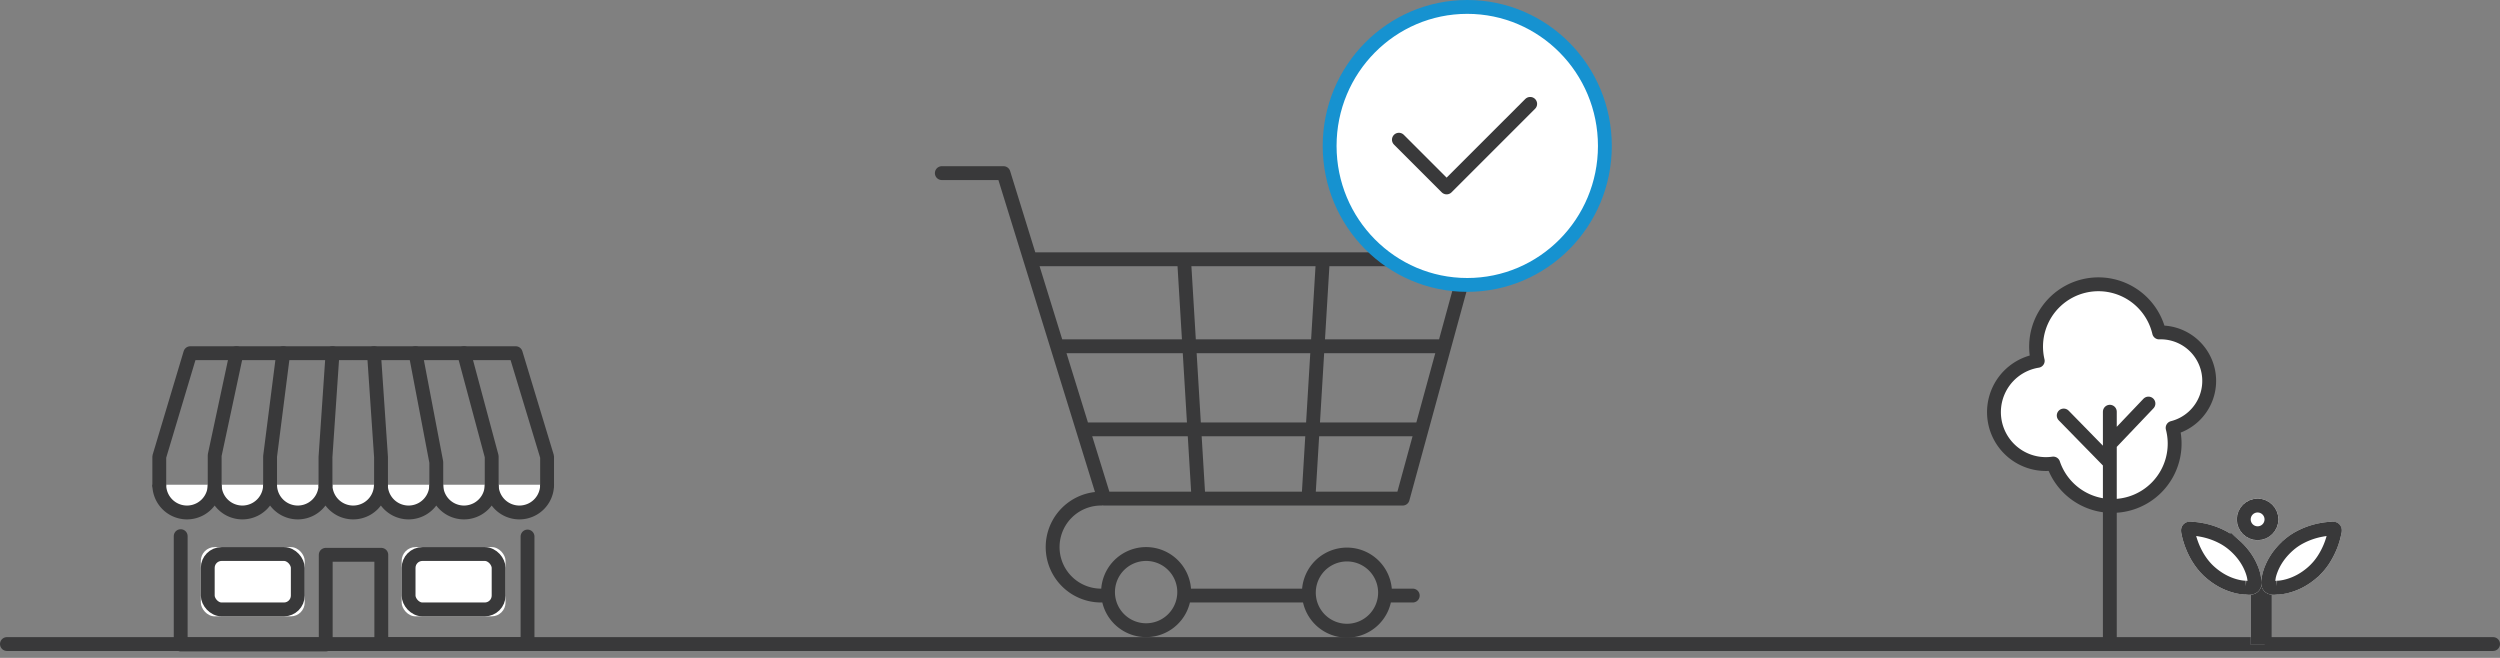 <svg width="361" height="95" viewBox="0 0 361 95" xmlns="http://www.w3.org/2000/svg" xmlns:xlink="http://www.w3.org/1999/xlink"><rect x="0" y="0" width="361" height="95" fill="#808080" stroke="none"/><title>ill 1</title><defs><rect id="a" x="6" y="28" width="15" height="10" rx="2"/><rect id="b" x="35" y="28" width="15" height="10" rx="2"/><path id="c" d="M11.021 12.427h2v8.69h-2z"/><circle id="d" cx="12" cy="3" r="3"/><path d="M9.252 5.935c2.936 2.552 3.231 5.418 3.231 5.418.448 1.598-.52 2.764-2.16 2.499 0 0-2.871.112-5.8-2.434C1.592 8.872 1 5.064 1 5.064c-.272-1.067.406-1.86 1.5-1.719 0 0 3.816.038 6.751 2.59z" id="e"/><path d="M15.84 5.935c-2.935 2.552-3.23 5.418-3.23 5.418-.449 1.598.52 2.764 2.159 2.499 0 0 2.872.112 5.801-2.434 2.93-2.546 3.522-6.354 3.522-6.354.272-1.067-.407-1.86-1.5-1.719 0 0-3.816.038-6.752 2.59z" id="f"/></defs><g fill="none" fill-rule="evenodd"><g stroke="#39393A" stroke-width="2" stroke-linecap="round" stroke-linejoin="round"><path d="M296.49 66.935a7.5 7.5 0 0 1-2.242-14.831 9 9 0 0 1 17.53-4.1 7 7 0 0 1 1.948 13.782 9 9 0 0 1-17.236 5.15z" fill="#FFF"/><path d="M304.66 92.053v-32.6M310.237 58.273L305 63.775M298 60l6.628 6.775"/></g><path stroke="#39393A" stroke-width="2" stroke-linecap="round" stroke-linejoin="round" d="M26.092 77.419v15.645h20.944v-12.95h8.024v12.894h21.115V77.473"/><g transform="translate(23 51)"><use fill="#FFF" xlink:href="#a"/><rect stroke="#39393A" stroke-width="2" x="7" y="29" width="13" height="8" rx="2"/></g><g transform="translate(23 51)"><use fill="#FFF" xlink:href="#b"/><rect stroke="#39393A" stroke-width="2" x="36" y="29" width="13" height="8" rx="2"/></g><path d="M31 70a4 4 0 1 1-8 0M39 70a4 4 0 1 1-8 0M47 70a4 4 0 1 1-8 0M55 70a4 4 0 1 1-8 0M63 70a4 4 0 1 1-8 0M71 70a4 4 0 1 1-8 0M79 70a4 4 0 1 1-8 0" stroke="#39393A" stroke-width="2" fill="#FFF"/><path d="M23 70.031V65.95L27.479 51h23.47M79 70.031V65.95L74.47 51H51" stroke="#39393A" stroke-width="2" stroke-linecap="round" stroke-linejoin="round"/><path stroke="#39393A" stroke-width="2" stroke-linecap="round" stroke-linejoin="round" d="M39 70.958v-5.05L40.9 51M71.001 70.958v-5.05L67 51M60 51l3 15.739v4.199M55.02 70.038v-4.029L54 51M34.153 51L31 65.74v5.199M47 70.038v-4.029L48.02 51"/><g stroke-linecap="round" stroke-width="2" stroke-linejoin="round"><g stroke="#39393A"><path d="M136 25h8.908l14.547 47h43.092L212 37.438h-63.246M171 85.501a5.5 5.5 0 1 1-11-.002 5.5 5.5 0 0 1 11 .002zM159 86a7 7 0 0 1-7-7.002A6.997 6.997 0 0 1 159 72M200 85.501a5.5 5.5 0 1 1-10.999-.004 5.5 5.5 0 0 1 10.999.004zM159 86h.584M171.306 86H189M200 86h4M171 37.84L173 71M191 37.836L189 71M157 62h48.233M153 50h55"/></g><path d="M231.745 21.071c0 11.085-8.899 20.072-19.874 20.072-10.974 0-19.871-8.987-19.871-20.072C192 9.987 200.897 1 211.87 1c10.976 0 19.875 8.987 19.875 20.071z" stroke="#1692D0" fill="#FFF"/><path stroke="#39393A" d="M202 20.173l6.893 6.893L220.959 15"/></g><path d="M1 93h359" stroke="#39393A" stroke-width="2" stroke-linecap="round" stroke-linejoin="round"/><g><g transform="translate(314 72)"><use fill="#D8D8D8" xlink:href="#c"/><path stroke="#39393A" stroke-width="2" d="M12.021 13.427h1v6.69h-1z"/></g><g transform="translate(314 72)"><use fill="#FFF" xlink:href="#d"/><circle stroke="#39393A" stroke-width="2" cx="12" cy="3" r="2"/></g><g transform="translate(314 72)"><use fill="#FFF" xlink:href="#e"/><path stroke="#39393A" stroke-width="2" d="M8.596 6.69A8.694 8.694 0 0 0 7.06 5.625a10.773 10.773 0 0 0-3.17-1.113c-.38-.072-.73-.119-1.042-.146a5.361 5.361 0 0 0-.357-.022l-.118-.008c-.384-.05-.503.088-.384.573.007.045.026.149.061.302.06.266.141.565.246.888.298.927.72 1.854 1.283 2.713.457.697.988 1.319 1.6 1.85 1.121.975 2.304 1.593 3.482 1.928.72.205 1.29.268 1.629.261h-.005l.199.013c.893.145 1.294-.325 1.036-1.242l-.031-.168c-.022-.208-.116-.632-.334-1.2-.373-.973-.968-1.952-1.835-2.872-.225-.238-.466-.47-.724-.694z"/></g><g transform="translate(314 72)"><use fill="#FFF" xlink:href="#f"/><path stroke="#39393A" stroke-width="2" d="M16.496 6.69c-.258.224-.499.455-.723.693-.868.92-1.462 1.9-1.836 2.873-.217.567-.312.991-.333 1.2l-.032.167c-.257.917.143 1.387 1.037 1.242l.199-.012a.15.15 0 0 1-.005 0c.34.006.908-.057 1.628-.262 1.178-.335 2.361-.953 3.483-1.928a8.897 8.897 0 0 0 1.6-1.85 11.253 11.253 0 0 0 1.609-3.996c.1-.392-.02-.53-.404-.48l-.118.008c-.054 0-.176.006-.356.022-.312.027-.663.074-1.043.146a10.773 10.773 0 0 0-3.17 1.113 8.694 8.694 0 0 0-1.536 1.063z"/></g></g></g></svg>